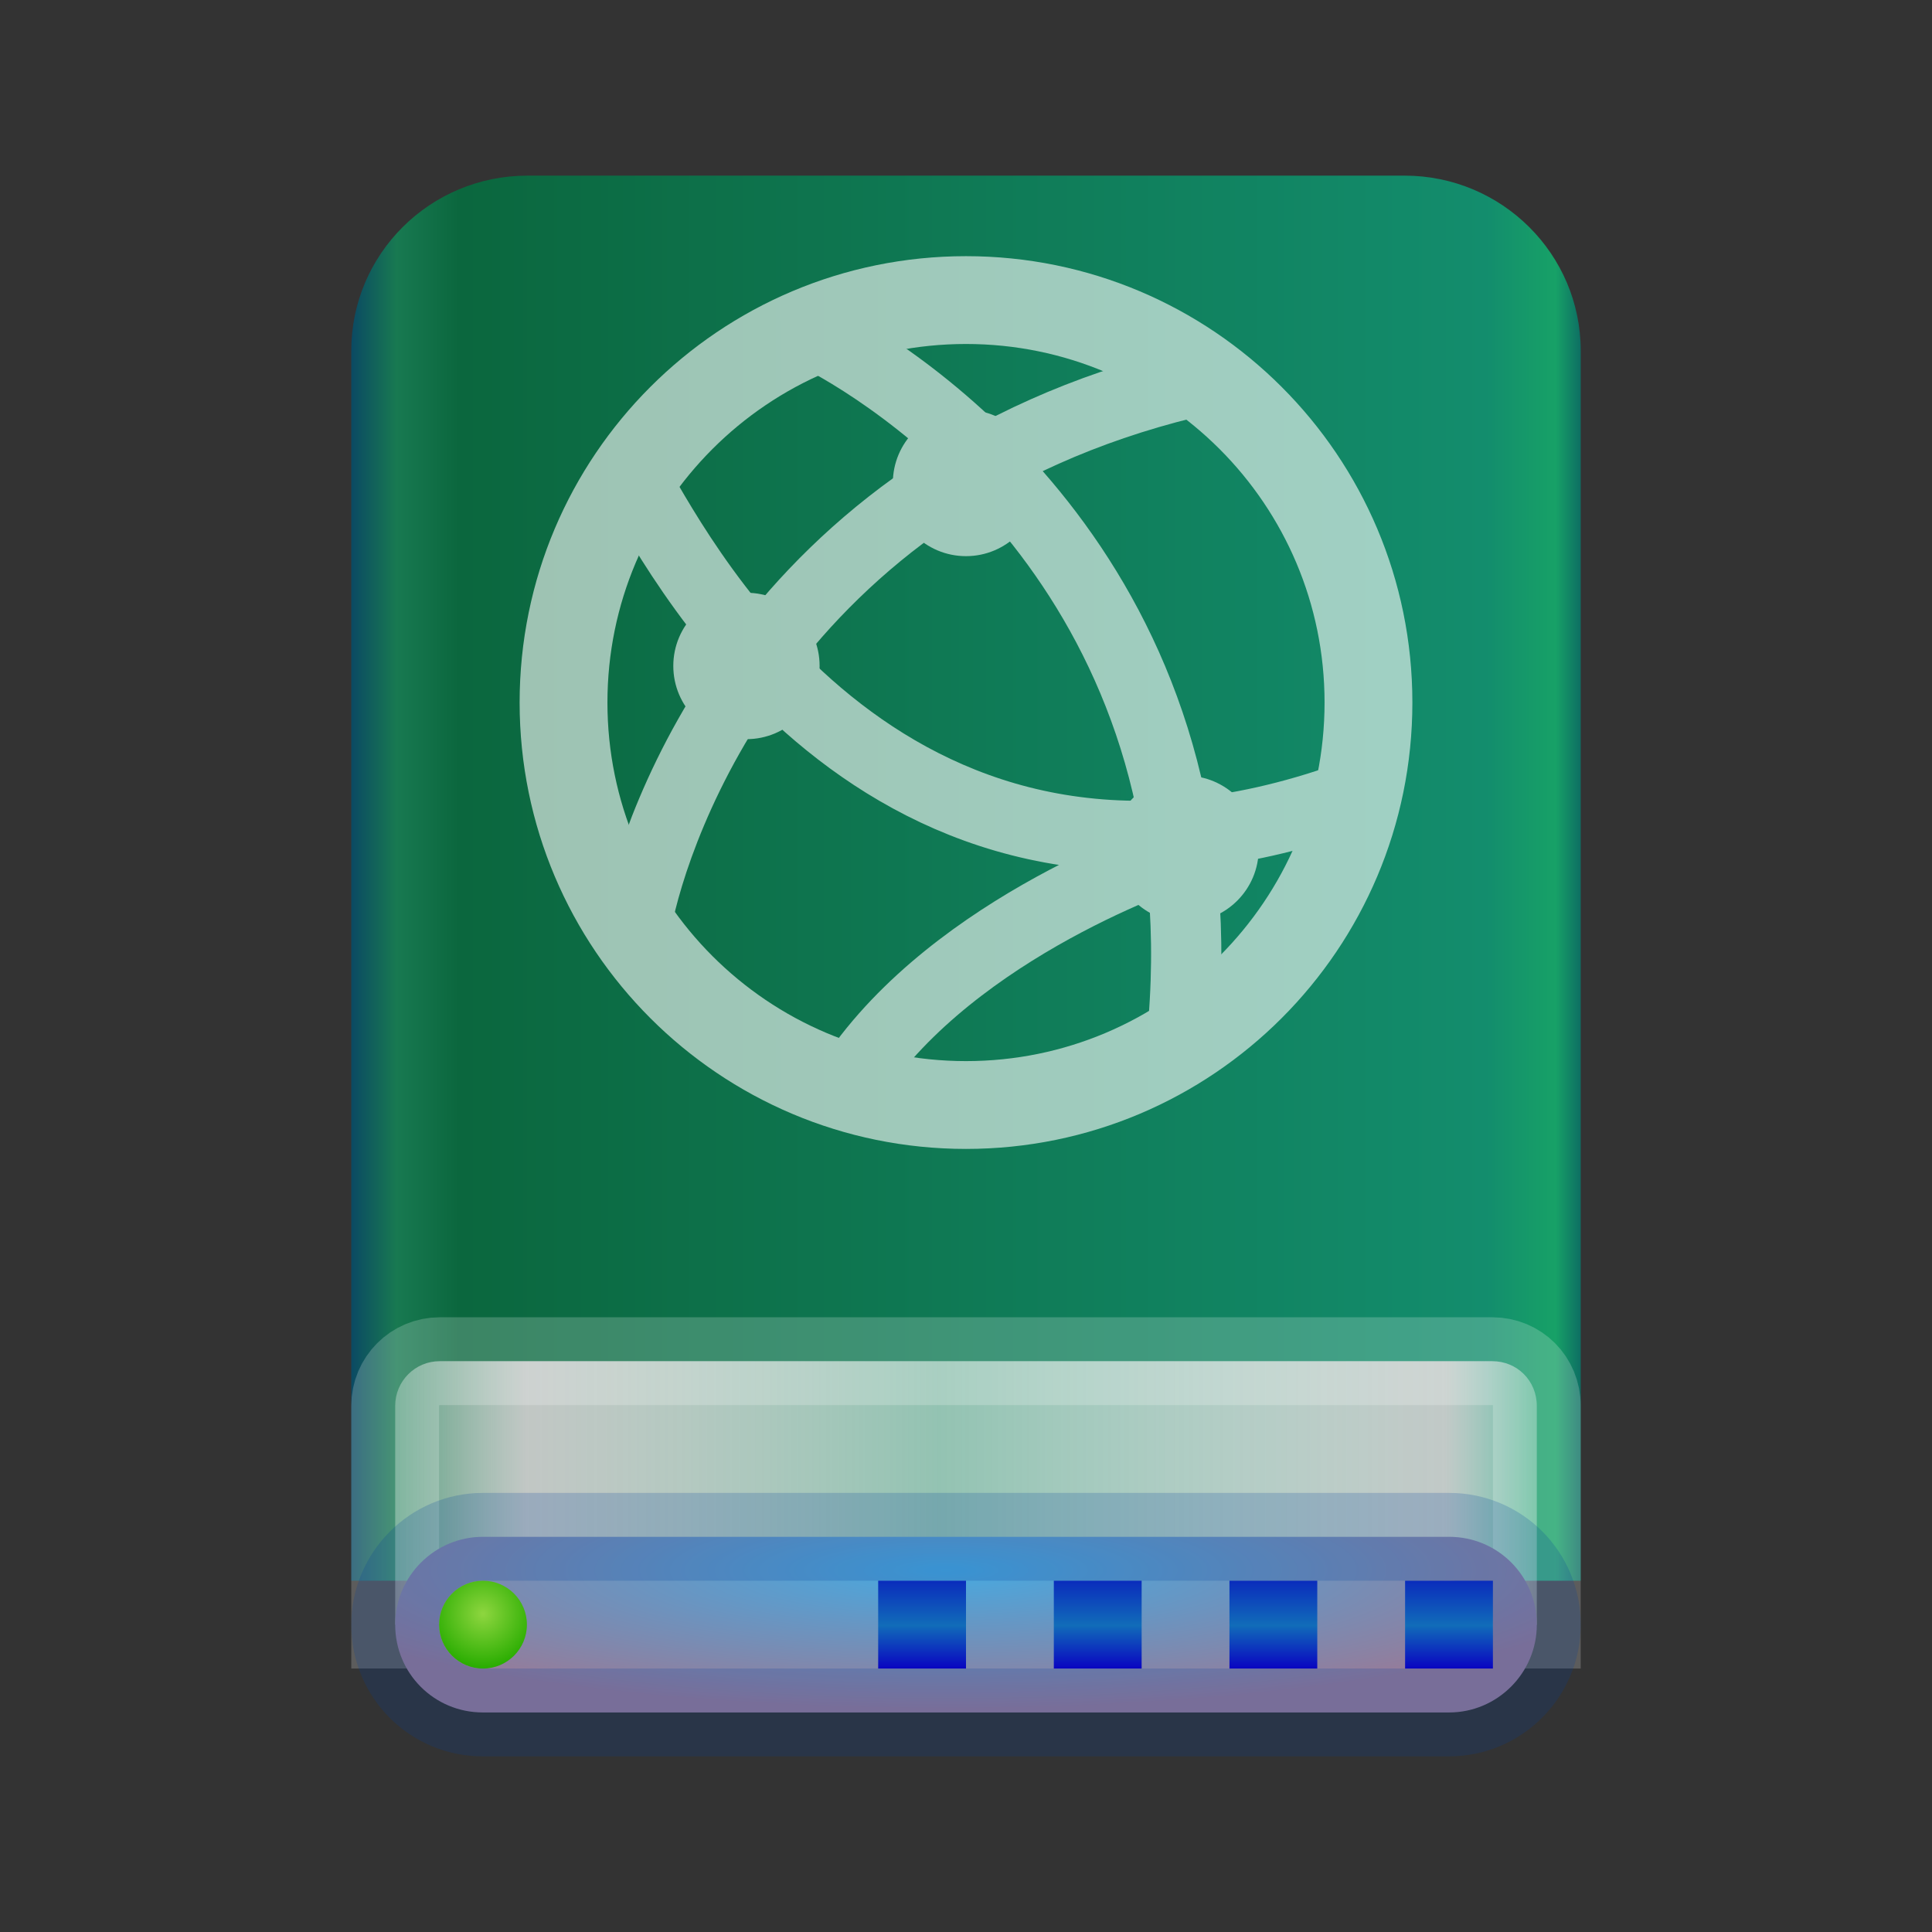 <svg xmlns="http://www.w3.org/2000/svg" width="22" height="22" viewBox="0 0 22 22">
  <rect x="0" y="0" width="22" height="22" fill="#333333" stroke="none"/>
  <defs>
    <linearGradient id="drive-network-a" x1="102.549%" x2="-2.652%" y1="57.682%" y2="57.682%">
      <stop offset="0%" stop-color="#00285D"/>
      <stop offset="4.571%" stop-color="#17A167"/>
      <stop offset="9.931%" stop-color="#138D6D"/>
      <stop offset="88.945%" stop-color="#0B673E"/>
      <stop offset="93.793%" stop-color="#187951"/>
      <stop offset="100%" stop-color="#002472"/>
    </linearGradient>
    <linearGradient id="drive-network-b" x1="100%" x2="0%" y1="56.43%" y2="56.43%">
      <stop offset="0%" stop-color="#FFF" stop-opacity=".29"/>
      <stop offset="8.389%" stop-color="#CDCDCD" stop-opacity=".94"/>
      <stop offset="52.356%" stop-color="#FFF" stop-opacity=".55"/>
      <stop offset="88.168%" stop-color="#CDCDCD" stop-opacity=".94"/>
      <stop offset="100%" stop-color="#FFF" stop-opacity=".29"/>
    </linearGradient>
    <radialGradient id="drive-network-c" cx="48.239%" cy="19.103%" r="78.654%" fx="48.239%" fy="19.103%" gradientTransform="matrix(0 1 -.767 0 .629 -.291)">
      <stop offset="0%" stop-color="#47A9E0"/>
      <stop offset="100%" stop-color="#967B99"/>
    </radialGradient>
    <linearGradient id="drive-network-d" x1="50%" x2="50%" y1="0%" y2="100%">
      <stop offset="0%" stop-color="#0A2CBC"/>
      <stop offset="50.85%" stop-color="#116CB9"/>
      <stop offset="100%" stop-color="#0904C1"/>
    </linearGradient>
    <radialGradient id="drive-network-e" cx="50%" cy="37.643%" r="62.357%" fx="50%" fy="37.643%">
      <stop offset="0%" stop-color="#8ED63F"/>
      <stop offset="100%" stop-color="#28AC00"/>
    </radialGradient>
  </defs>
  <g fill="none" fill-rule="evenodd">
    <path fill="url(#drive-network-a)" d="M4,3.994 C4,2.893 4.897,2 6.006,2 L15.994,2 C17.102,2 18,2.895 18,3.994 L18,18 L4,18 L4,3.994 Z"/>
    <path fill="url(#drive-network-b)" stroke="#FFF" stroke-opacity=".2" d="M4.5,18.5 L9.335,18.5 C9.834,18.5 9.834,18.5 10.331,18.5 L17.5,18.5 L17.5,16.009 C17.5,15.723 17.276,15.5 16.993,15.5 L5.007,15.5 C4.727,15.5 4.5,15.727 4.5,16.009 L4.5,18.5 Z"/>
    <path fill="url(#drive-network-c)" stroke="#003D9C" stroke-opacity=".2" d="M4.5,18.5 C4.5,19.056 4.945,19.5 5.498,19.5 L16.502,19.5 C17.05,19.5 17.5,19.051 17.5,18.5 C17.5,17.944 17.055,17.5 16.502,17.5 L5.498,17.5 C4.95,17.5 4.5,17.949 4.5,18.5 Z"/>
    <path fill="url(#drive-network-d)" d="M17,18 L17,19 L16,19 L16,18 L17,18 Z M15,18 L15,19 L14,19 L14,18 L15,18 Z M13,18 L13,19 L12,19 L12,18 L13,18 Z M11,18 L11,19 L10,19 L10,18 L11,18 Z"/>
    <path fill="url(#drive-network-e)" d="M5.5,19 C5.776,19 6,18.776 6,18.5 C6,18.224 5.776,18 5.5,18 C5.224,18 5,18.224 5,18.5 C5,18.776 5.224,19 5.5,19 Z"/>
    <g opacity=".6" transform="translate(6 3)">
      <path stroke="#FFF" d="M9.583,5 C9.583,7.531 7.531,9.583 5,9.583 C2.469,9.583 0.417,7.531 0.417,5 C0.417,2.469 2.469,0.417 5,0.417 C7.531,0.417 9.583,2.469 9.583,5 L9.583,5 Z"/>
      <path stroke="#FFF" stroke-width=".8" d="M8.758 5.664C3.583 7.5 1.217 3.026.667 2.083M.667 7.083C.876 5.987 2.182 2.107 6.937.946M6.893 8.221C7.294 3.271 3.773.944 2.75.417M6.917 6.25C6.917 6.25 4.498 7.018 3.251 8.692" transform="translate(.583 .417)"/>
      <path fill="#FFF" d="M5 3.333C4.54 3.333 4.167 2.96 4.167 2.5 4.167 2.04 4.54 1.667 5 1.667 5.46 1.667 5.833 2.04 5.833 2.5 5.833 2.96 5.46 3.333 5 3.333zM3.333 4.583C3.333 5.043 2.96 5.417 2.5 5.417 2.04 5.417 1.667 5.043 1.667 4.583 1.667 4.123 2.04 3.75 2.5 3.75 2.96 3.75 3.333 4.123 3.333 4.583M8.333 6.667C8.333 7.127 7.96 7.5 7.5 7.5 7.04 7.5 6.667 7.127 6.667 6.667 6.667 6.207 7.04 5.833 7.5 5.833 7.96 5.833 8.333 6.207 8.333 6.667"/>
    </g>
  </g>
</svg>
